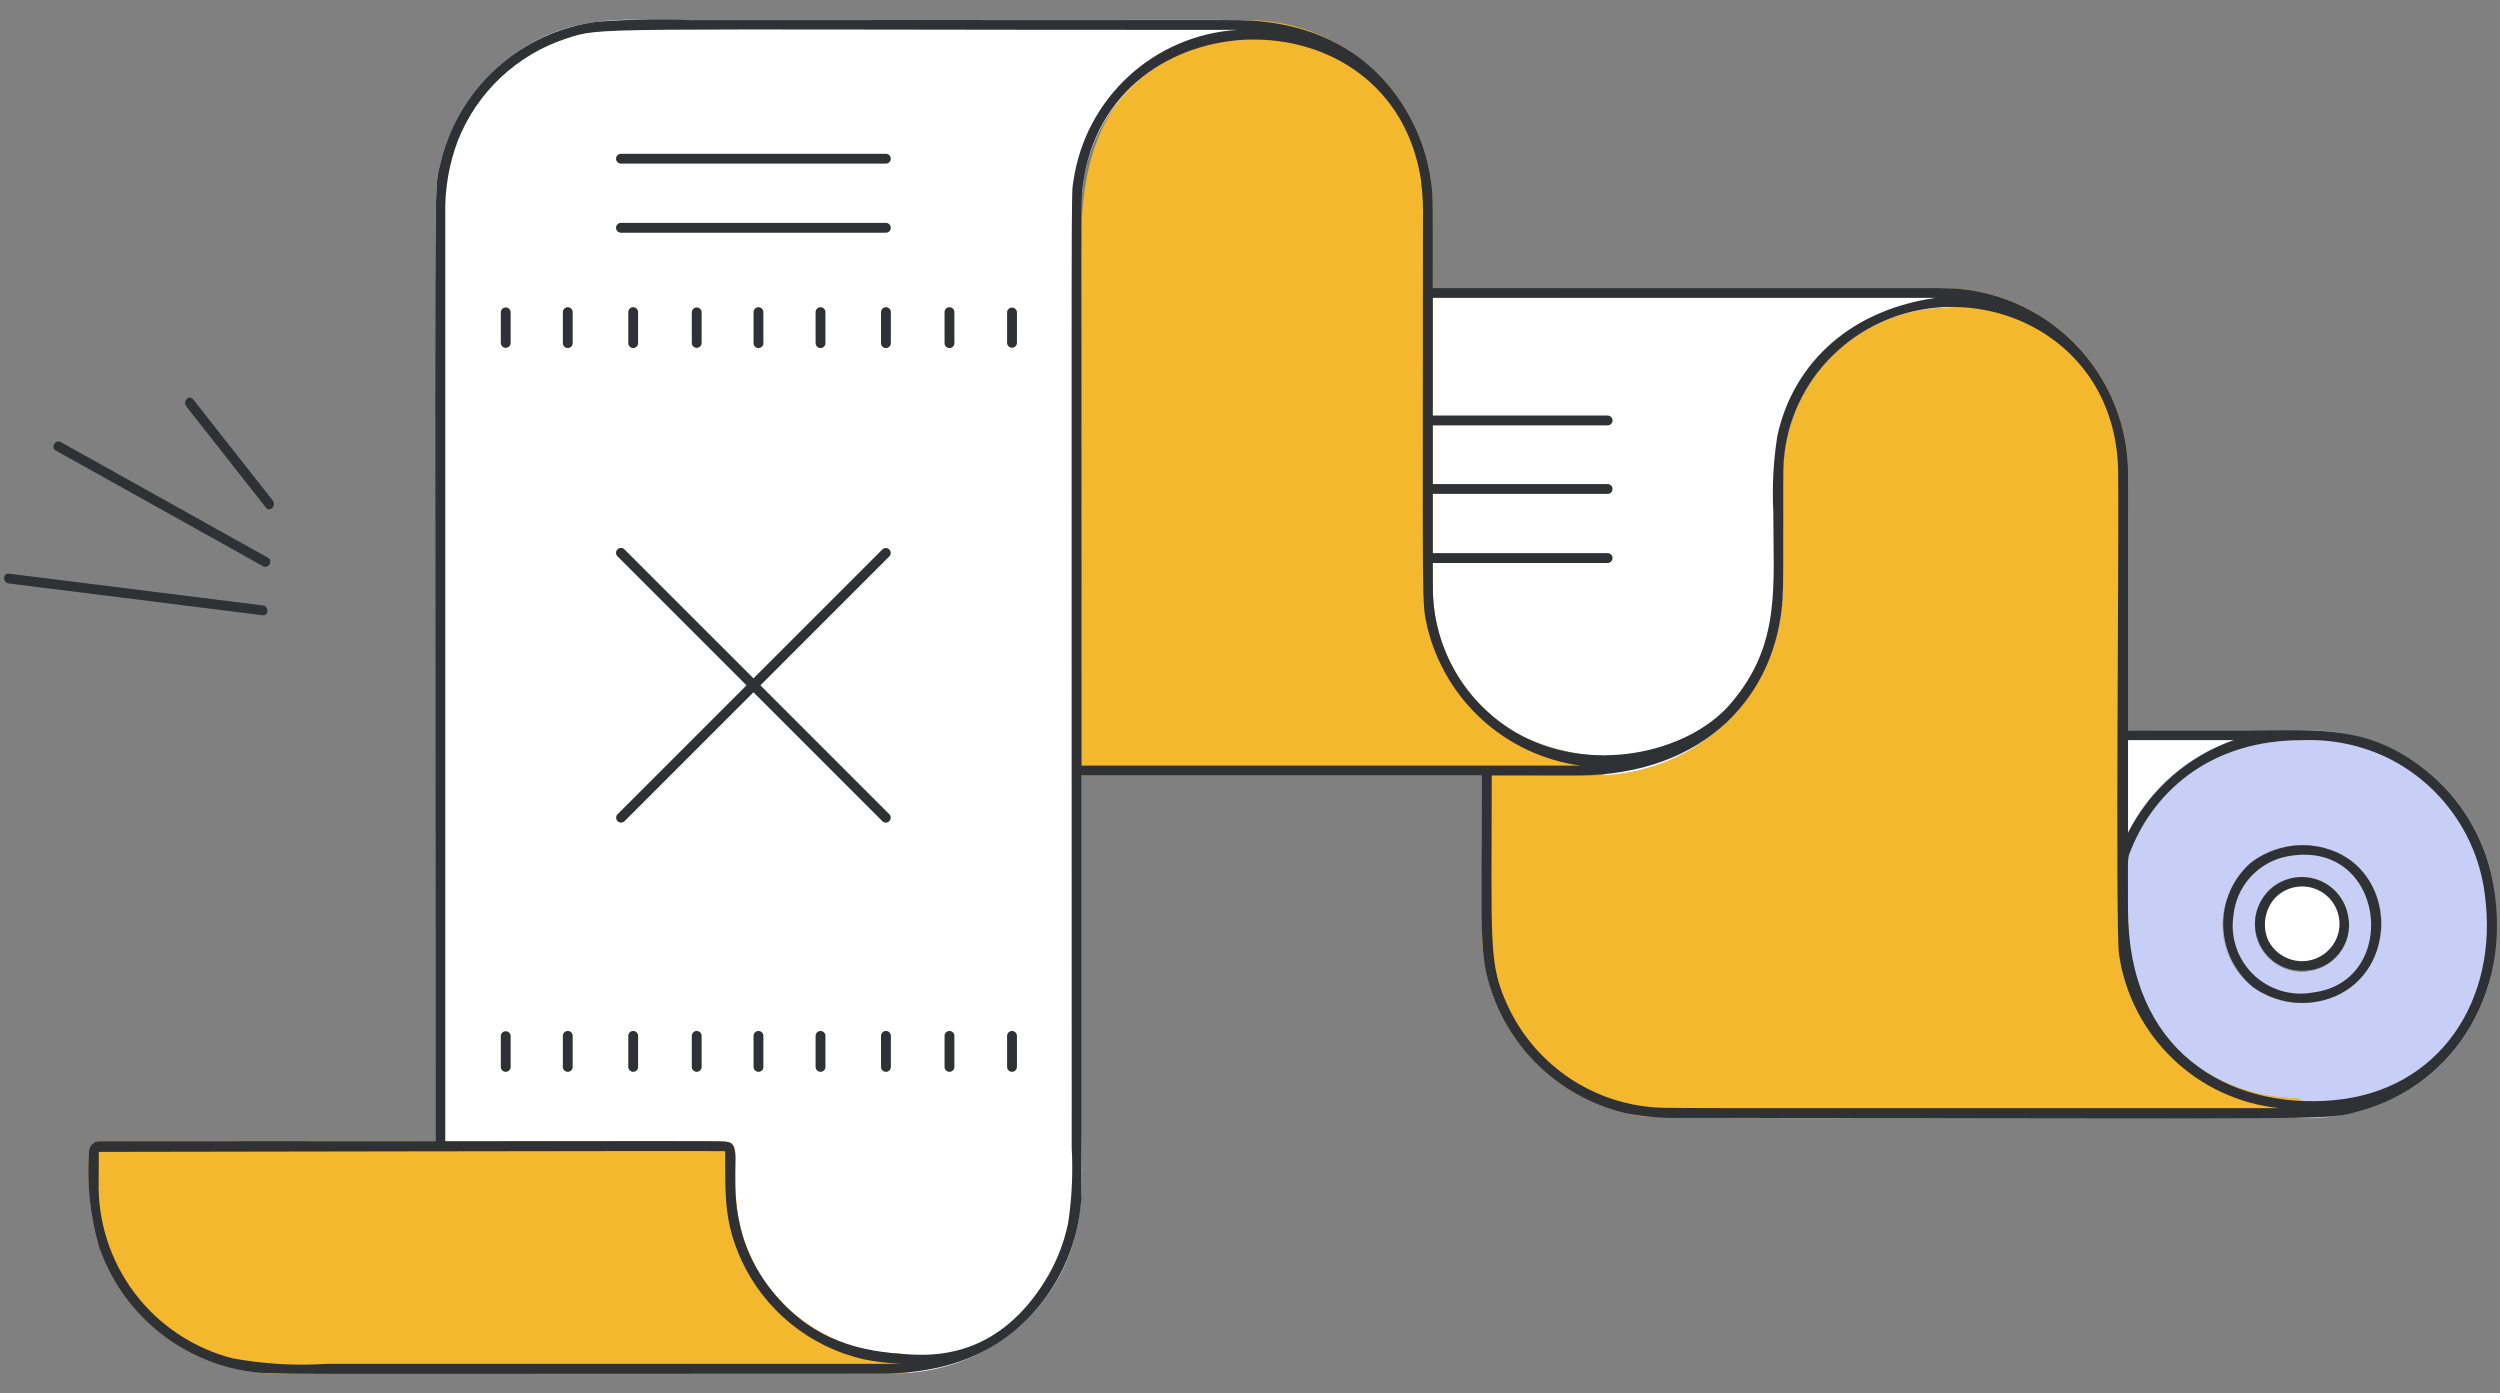 <svg width="122" height="68" viewBox="0 0 122 68" fill="none" xmlns="http://www.w3.org/2000/svg">
<rect x="0" y="0" width="122" height="68" fill="#808080" stroke="none"/>
<g id="page-not-found-1--Interface-page-not-found-1">
<g id="color">
<g id="group">
<path id="vector" d="M112.152 41.258C111.382 41.264 110.633 41.515 110.014 41.973C109.395 42.432 108.937 43.075 108.705 43.809C108.532 44.285 108.455 44.791 108.478 45.297C108.501 45.803 108.624 46.299 108.84 46.757C109.056 47.215 109.36 47.626 109.736 47.966C110.111 48.306 110.55 48.568 111.028 48.737C111.771 48.967 112.562 48.999 113.322 48.831C117.63 47.8 117.037 41.104 112.152 41.258ZM114.486 45.958C114.371 46.253 114.196 46.521 113.972 46.745C113.749 46.969 113.482 47.145 113.187 47.261C112.893 47.378 112.578 47.432 112.261 47.421C111.945 47.41 111.634 47.334 111.348 47.198C111.063 47.062 110.808 46.868 110.6 46.629C110.393 46.39 110.237 46.111 110.142 45.809C110.047 45.507 110.015 45.189 110.049 44.874C110.082 44.559 110.18 44.255 110.336 43.98C110.483 43.69 110.695 43.438 110.955 43.243C111.215 43.048 111.516 42.916 111.835 42.856C112.245 42.763 112.672 42.783 113.071 42.916C113.47 43.047 113.826 43.286 114.099 43.605C114.372 43.925 114.552 44.313 114.62 44.728C114.689 45.143 114.642 45.568 114.486 45.958Z" fill="#C8CFF7"/>
<path id="vector_2" d="M113.841 43.344C113.523 43.074 113.138 42.896 112.727 42.828C112.316 42.76 111.894 42.806 111.506 42.96C111.119 43.114 110.781 43.37 110.528 43.702C110.276 44.034 110.118 44.428 110.072 44.842C110.027 45.256 110.095 45.675 110.269 46.054C110.444 46.432 110.718 46.757 111.063 46.991C111.407 47.225 111.809 47.362 112.225 47.385C112.642 47.409 113.056 47.318 113.425 47.124C113.758 46.949 114.043 46.696 114.254 46.386C114.466 46.075 114.599 45.718 114.64 45.345C114.681 44.971 114.63 44.593 114.491 44.245C114.351 43.896 114.128 43.586 113.841 43.344Z" fill="white"/>
<path id="vector_3" d="M103.848 35.639V40.643C104.576 39.169 105.696 37.924 107.084 37.044C108.472 36.163 110.076 35.682 111.72 35.651C111.851 35.646 111.964 35.646 112.084 35.644C110.766 35.633 108.403 35.639 103.848 35.639Z" fill="white"/>
<path id="vector_4" d="M121.545 42.532C121.118 40.787 120.181 39.209 118.852 38C117.524 36.791 115.865 36.005 114.088 35.744C109.091 35.073 105.54 37.28 103.848 40.643C103.848 45.336 103.733 46.316 104.249 47.925C104.642 49.138 105.313 50.242 106.209 51.15C107.105 52.057 108.201 52.742 109.409 53.149C110.259 53.433 111.149 53.583 112.046 53.592C112.667 53.745 112.686 54.483 112.015 54.547C112.025 54.549 112.035 54.551 112.046 54.552C114.103 54.674 116.144 54.122 117.859 52.98C119.537 51.827 120.781 50.145 121.391 48.202C121.892 46.351 121.945 44.407 121.545 42.532ZM112.344 48.938C111.723 48.954 111.108 48.816 110.552 48.538C109.997 48.26 109.518 47.849 109.159 47.343C108.799 46.836 108.57 46.249 108.492 45.632C108.413 45.016 108.487 44.39 108.707 43.809C109.724 40.744 113.728 40.481 115.427 42.716C115.866 43.29 116.135 43.976 116.205 44.695C116.274 45.414 116.141 46.139 115.82 46.786C115.499 47.434 115.003 47.979 114.389 48.359C113.774 48.739 113.065 48.94 112.343 48.938H112.344Z" fill="#C8CFF7"/>
<path id="vector_5" d="M112.51 54.072C112.511 53.95 112.464 53.833 112.381 53.745C112.298 53.657 112.184 53.603 112.062 53.596C110.732 53.574 109.424 53.251 108.237 52.651C103.679 50.272 103.853 46.084 103.837 43.382C103.819 40.357 103.847 34.658 103.849 23.31C103.898 20.947 103.022 18.657 101.407 16.932C99.791 15.206 97.565 14.18 95.204 14.073C95.273 14.089 95.339 14.121 95.395 14.166C95.451 14.211 95.496 14.268 95.527 14.332C95.558 14.397 95.574 14.467 95.574 14.539C95.575 14.611 95.559 14.681 95.529 14.746C95.294 15.262 94.748 14.81 92.936 15.315C91.414 15.743 90.05 16.606 89.013 17.799C87.975 18.991 87.309 20.461 87.096 22.028C86.893 23.573 87.16 28.05 86.933 29.9C86.73 31.463 86.124 32.946 85.174 34.205C84.224 35.463 82.963 36.452 81.515 37.075C79.227 38.068 77.942 37.837 72.317 37.837C72.317 38.709 72.306 45.578 72.338 46.054C72.463 48.006 73.214 49.866 74.48 51.356C75.746 52.847 77.459 53.889 79.365 54.328C80.814 54.648 79.587 54.551 111.895 54.551C112.244 54.552 112.515 54.428 112.51 54.072Z" fill="#F3B82E"/>
<path id="vector_6" d="M95.084 14.061C94.44 14.047 90.802 14.057 69.919 14.057V28.505C69.889 29.987 70.26 31.45 70.995 32.738C71.73 34.026 72.8 35.09 74.092 35.818C75.355 36.468 76.745 36.833 78.165 36.887C78.285 36.899 78.397 36.957 78.475 37.049C78.554 37.14 78.595 37.259 78.589 37.38C78.583 37.5 78.531 37.614 78.444 37.698C78.357 37.782 78.242 37.829 78.121 37.83C78.129 37.83 78.134 37.834 78.142 37.834C80.221 37.772 82.216 37.003 83.798 35.654C85.381 34.305 86.456 32.457 86.846 30.414C87.243 28.34 86.871 23.907 87.078 22.135C87.297 20.354 88.1 18.696 89.363 17.42C90.625 16.145 92.275 15.324 94.054 15.087C95.041 14.959 95.355 15.134 95.526 14.746C95.561 14.672 95.576 14.591 95.571 14.509C95.566 14.428 95.54 14.349 95.496 14.28C95.452 14.212 95.391 14.155 95.319 14.117C95.246 14.079 95.166 14.059 95.084 14.061Z" fill="white"/>
<path id="vector_7" d="M78.117 36.88C76.778 36.858 75.461 36.528 74.27 35.915C72.93 35.204 71.814 34.135 71.046 32.826C70.277 31.518 69.887 30.023 69.918 28.506C69.918 8.761 69.945 9.725 69.847 8.953C69.58 6.758 68.52 4.737 66.868 3.269C65.215 1.801 63.083 0.986 60.872 0.979C61.576 1.162 61.494 1.928 60.692 1.962C60.264 1.954 59.837 1.993 59.418 2.077C55.674 2.756 52.826 5.503 52.779 11.347C52.755 14.451 52.779 21.37 52.779 37.839H77.657C78.041 37.839 78.46 37.889 78.569 37.492C78.589 37.421 78.592 37.347 78.578 37.275C78.565 37.203 78.535 37.135 78.492 37.076C78.448 37.017 78.392 36.969 78.327 36.935C78.262 36.901 78.19 36.882 78.117 36.88Z" fill="#F3B82E"/>
<path id="vector_8" d="M60.768 0.98C59.975 0.965 55.846 0.98 33.668 0.98C30.532 0.98 28.212 0.66 25.507 2.355C23.461 3.644 22.011 5.692 21.475 8.051C21.15 9.494 21.248 6.37 21.248 55.695H34.983C35.623 55.695 35.901 55.705 35.886 56.43C35.763 57.796 35.905 59.174 36.303 60.486C36.766 61.871 37.592 63.107 38.696 64.064C39.799 65.021 41.139 65.664 42.575 65.926C43.787 66.145 44.118 65.963 44.392 66.209C44.452 66.267 44.496 66.339 44.519 66.419C44.543 66.499 44.544 66.584 44.525 66.664C44.504 66.745 44.463 66.819 44.405 66.879C44.347 66.938 44.274 66.981 44.194 67.004C46.443 66.877 48.567 65.93 50.162 64.34C53.285 61.157 52.776 57.684 52.776 54.789C52.776 51.519 52.731 10.936 52.788 9.679C52.874 7.788 53.618 5.988 54.892 4.589C56.166 3.19 57.89 2.281 59.764 2.019C60.617 1.903 61.138 2.083 61.304 1.631C61.429 1.41 61.307 0.991 60.768 0.98Z" fill="white"/>
<path id="vector_9" d="M44.502 66.359C44.289 65.88 43.836 66.212 42.262 65.861C40.711 65.514 39.295 64.721 38.189 63.581C37.082 62.44 36.332 61.001 36.032 59.44C35.882 58.408 35.834 57.363 35.889 56.321C35.852 55.816 35.678 55.71 35.242 55.713C31.43 55.734 4.977 55.692 4.917 55.693C4.803 55.681 4.688 55.708 4.59 55.769C4.493 55.829 4.418 55.92 4.377 56.027C4.35 56.098 4.339 56.174 4.345 56.25C4.236 57.804 4.406 59.364 4.845 60.858C5.272 62.089 5.955 63.215 6.85 64.162C7.745 65.108 8.83 65.854 10.035 66.349C11.412 66.888 12.89 67.121 14.366 67.032C45.649 67.032 44.053 67.045 44.2 67.001C44.297 66.973 44.383 66.914 44.445 66.834C44.506 66.754 44.54 66.656 44.542 66.554C44.543 66.487 44.529 66.421 44.502 66.359Z" fill="#F3B82E"/>
</g>
</g>
<g id="line">
<g id="group_2">
<path id="vector_10" d="M2.722 21.987L12.834 27.63C13.104 27.78 13.346 27.366 13.076 27.215L2.965 21.573C2.696 21.422 2.452 21.84 2.722 21.987Z" fill="#303134"/>
<path id="vector_11" d="M0.429 28.473L12.82 30.024C13.126 30.063 13.123 29.582 12.82 29.544L0.429 27.993C0.123 27.955 0.125 28.435 0.429 28.473Z" fill="#303134"/>
<path id="vector_12" d="M12.975 24.771C13.167 25.014 13.504 24.672 13.315 24.432L9.425 19.485C9.233 19.242 8.897 19.585 9.085 19.825L12.975 24.771Z" fill="#303134"/>
<path id="vector_13" d="M113.928 48.632C116.983 47.335 116.913 42.817 113.989 41.574C113.308 41.285 112.561 41.183 111.827 41.28C111.093 41.377 110.398 41.668 109.814 42.124C109.388 42.506 109.049 42.975 108.821 43.5C108.593 44.025 108.48 44.593 108.491 45.165C108.502 45.737 108.636 46.3 108.883 46.816C109.131 47.332 109.487 47.789 109.926 48.155C110.497 48.57 111.165 48.831 111.865 48.915C112.566 48.998 113.276 48.901 113.928 48.632ZM112.871 48.433C112.35 48.53 111.813 48.5 111.306 48.346C110.798 48.192 110.335 47.919 109.955 47.549C109.576 47.179 109.29 46.723 109.123 46.22C108.956 45.717 108.912 45.181 108.995 44.657C109.065 43.973 109.35 43.329 109.808 42.816C110.267 42.304 110.876 41.95 111.548 41.805C116.424 40.812 117.215 47.905 112.87 48.433H112.871Z" fill="#303134"/>
<path id="vector_14" d="M114.596 44.712C114.523 44.277 114.326 43.872 114.029 43.546C113.731 43.22 113.347 42.986 112.92 42.874C112.493 42.761 112.043 42.774 111.624 42.91C111.204 43.047 110.833 43.302 110.555 43.645C110.277 43.987 110.104 44.403 110.056 44.842C110.009 45.281 110.089 45.724 110.287 46.118C110.485 46.512 110.792 46.841 111.173 47.064C111.553 47.288 111.99 47.398 112.43 47.379C112.758 47.374 113.08 47.297 113.375 47.154C113.67 47.011 113.929 46.805 114.136 46.551C114.342 46.297 114.49 46 114.57 45.682C114.649 45.365 114.658 45.033 114.596 44.712ZM114.104 45.565C114.029 45.834 113.893 46.083 113.707 46.291C113.521 46.5 113.289 46.664 113.031 46.77C112.772 46.876 112.492 46.921 112.213 46.902C111.934 46.883 111.663 46.801 111.421 46.662C111.096 46.476 110.836 46.195 110.676 45.857C110.534 45.516 110.493 45.142 110.558 44.778C110.622 44.415 110.788 44.077 111.038 43.805C111.321 43.517 111.692 43.331 112.092 43.276C112.493 43.221 112.9 43.3 113.25 43.501C113.601 43.702 113.875 44.014 114.029 44.387C114.184 44.761 114.21 45.175 114.104 45.565Z" fill="#303134"/>
<path id="vector_15" d="M121.544 42.532C121.029 40.451 119.797 38.617 118.066 37.353C115.412 35.407 113.186 35.639 109.908 35.639H103.849V23.313C103.873 22.1 103.654 20.895 103.204 19.769C102.754 18.643 102.083 17.618 101.231 16.756C100.379 15.893 99.362 15.21 98.242 14.747C97.121 14.284 95.919 14.05 94.707 14.059H69.92C69.92 9.899 69.937 9.651 69.849 8.954C69.691 7.692 69.273 6.476 68.621 5.384C67.036 2.733 64.315 0.987 60.254 0.981C54.411 0.97 33.668 0.981 33.668 0.981C32.163 0.918 30.656 0.945 29.154 1.06C27.311 1.295 25.585 2.092 24.211 3.342C22.837 4.593 21.881 6.237 21.474 8.05C21.154 9.486 21.248 6.35 21.248 55.694C21.248 55.694 5.324 55.688 4.913 55.694C4.799 55.683 4.684 55.709 4.587 55.77C4.489 55.83 4.414 55.921 4.373 56.028C4.346 56.099 4.335 56.176 4.341 56.252C4.232 57.806 4.402 59.368 4.841 60.863C5.38 62.418 6.326 63.8 7.583 64.863C8.839 65.926 10.358 66.631 11.981 66.904C13.309 67.105 12.113 67.036 42.882 67.036C45.724 67.036 48.221 66.323 50.165 64.341C51.619 62.857 52.525 60.923 52.735 58.856C52.809 58.098 52.779 60.332 52.779 37.84H72.315C72.315 45.803 72.157 46.565 72.822 48.482C73.331 49.929 74.198 51.224 75.341 52.246C76.485 53.269 77.868 53.986 79.363 54.331C80.26 54.503 81.173 54.578 82.086 54.554C114.854 54.566 113.439 54.686 115.126 54.23C119.802 52.963 122.865 48.208 121.544 42.532ZM109.018 36.119C106.775 36.904 104.922 38.525 103.848 40.645V36.119H109.018ZM69.919 27.473H78.452C78.516 27.473 78.577 27.447 78.622 27.402C78.667 27.357 78.692 27.296 78.692 27.233C78.692 27.169 78.667 27.108 78.622 27.063C78.577 27.018 78.516 26.993 78.452 26.993H69.919V24.102H78.452C78.516 24.102 78.577 24.076 78.622 24.032C78.667 23.986 78.692 23.925 78.692 23.862C78.692 23.798 78.667 23.737 78.622 23.692C78.577 23.647 78.516 23.622 78.452 23.622H69.919V20.758H78.452C78.516 20.758 78.577 20.733 78.622 20.688C78.667 20.643 78.692 20.582 78.692 20.518C78.692 20.455 78.667 20.394 78.622 20.349C78.577 20.304 78.516 20.278 78.452 20.278H69.919V14.537H94.448C89.942 15.195 87.409 18.057 86.729 21.306C86.539 22.523 86.475 23.758 86.537 24.989C86.537 28.669 86.921 31.474 84.442 34.351C82.324 36.806 77.483 37.814 73.946 35.734C72.721 35.011 71.706 33.981 71 32.745C70.295 31.509 69.924 30.111 69.924 28.688C69.923 28.624 69.919 27.777 69.919 27.472V27.473ZM15.99 66.554C14.441 66.657 12.886 66.567 11.36 66.289C9.45 65.8 7.763 64.678 6.574 63.106C5.385 61.534 4.764 59.605 4.814 57.634C4.814 57.25 4.822 56.212 4.822 56.212C4.822 56.212 35.254 56.157 35.318 56.174C35.414 56.198 35.392 56.174 35.392 56.29C35.392 58.332 35.334 59.635 36.178 61.491C36.735 62.697 37.56 63.76 38.591 64.598C39.621 65.436 40.829 66.028 42.123 66.328C42.723 66.455 43.334 66.529 43.948 66.546C43.702 66.56 45.379 66.554 15.99 66.554ZM52.385 8.817C52.262 9.693 52.299 6.806 52.299 56.019C52.367 57.248 52.308 58.482 52.123 59.699C51.915 60.693 51.535 61.643 50.999 62.506C48.835 65.995 46.022 66.17 44.552 66.104C41.896 65.983 39.735 65.4 37.86 63.224C37.576 62.897 37.32 62.549 37.092 62.182C35.504 59.608 35.974 57.327 35.876 56.3C35.826 55.788 35.655 55.724 35.325 55.709C34.571 55.672 31.904 55.694 21.729 55.694V10.453C21.703 9.232 21.91 8.017 22.338 6.874C22.8 5.703 23.513 4.649 24.428 3.787C25.344 2.924 26.438 2.273 27.633 1.882C29.425 1.297 28.386 1.459 60.367 1.459C58.395 1.586 56.526 2.386 55.073 3.725C53.62 5.064 52.671 6.862 52.385 8.817ZM52.779 37.361C52.779 8.145 52.738 9.841 52.854 8.975C54.083 -0.171 67.861 -0.584 69.339 8.751C69.428 9.452 69.461 10.158 69.439 10.863C69.439 30.091 69.363 29.312 69.657 30.62C70.081 32.363 71.019 33.938 72.35 35.14C73.681 36.342 75.343 37.116 77.12 37.361H52.779ZM80.447 54.015C78.982 53.857 77.583 53.324 76.384 52.468C75.185 51.612 74.226 50.462 73.599 49.128C72.624 47.041 72.797 46.2 72.797 37.841H76.948C83.324 37.841 86.708 33.816 86.988 29.23C87.087 27.747 86.971 23.489 87.049 22.478C87.198 20.52 88.059 18.685 89.468 17.318C94.332 12.598 103.196 15.299 103.366 22.938C103.417 25.223 103.224 45.21 103.406 46.554C103.685 48.5 104.606 50.297 106.023 51.66C107.439 53.023 109.27 53.874 111.225 54.078C79.26 54.074 81.362 54.099 80.447 54.014V54.015ZM113.848 53.695C108.702 54.133 103.855 51.279 103.846 44.386C103.846 41.656 103.801 41.944 103.993 41.466C105.209 38.445 108.059 36.11 112.322 36.122C113.789 36.058 115.25 36.363 116.569 37.009C117.837 37.645 118.929 38.584 119.747 39.743C120.566 40.902 121.085 42.245 121.26 43.653C121.951 48.78 119.067 53.249 113.848 53.692V53.695Z" fill="#303134"/>
<path id="vector_16" d="M24.439 50.551V52.065C24.439 52.129 24.465 52.19 24.51 52.235C24.555 52.28 24.616 52.305 24.68 52.305C24.744 52.305 24.805 52.28 24.85 52.235C24.895 52.19 24.92 52.129 24.92 52.065V50.551C24.918 50.505 24.902 50.461 24.876 50.423C24.849 50.386 24.812 50.357 24.769 50.34C24.727 50.322 24.68 50.318 24.634 50.327C24.589 50.336 24.548 50.357 24.514 50.389C24.47 50.432 24.443 50.489 24.439 50.551Z" fill="#303134"/>
<path id="vector_17" d="M27.467 50.551V52.065C27.467 52.096 27.473 52.127 27.485 52.157C27.497 52.186 27.515 52.212 27.537 52.235C27.559 52.257 27.586 52.275 27.615 52.287C27.644 52.299 27.676 52.305 27.707 52.305C27.739 52.305 27.77 52.299 27.799 52.287C27.829 52.275 27.855 52.257 27.878 52.235C27.9 52.213 27.918 52.186 27.93 52.157C27.942 52.127 27.948 52.096 27.947 52.065V50.551C27.947 50.487 27.922 50.426 27.877 50.381C27.832 50.336 27.771 50.311 27.707 50.311C27.644 50.311 27.583 50.336 27.538 50.381C27.493 50.426 27.467 50.487 27.467 50.551Z" fill="#303134"/>
<path id="vector_18" d="M30.66 50.551V52.065C30.66 52.096 30.666 52.127 30.678 52.157C30.69 52.186 30.707 52.212 30.73 52.235C30.752 52.257 30.778 52.275 30.808 52.287C30.837 52.299 30.868 52.305 30.9 52.305C30.931 52.305 30.963 52.299 30.992 52.287C31.021 52.275 31.048 52.257 31.07 52.235C31.092 52.213 31.11 52.186 31.122 52.157C31.134 52.127 31.14 52.096 31.14 52.065V50.551C31.14 50.487 31.114 50.426 31.069 50.381C31.024 50.336 30.963 50.311 30.9 50.311C30.836 50.311 30.775 50.336 30.73 50.381C30.685 50.426 30.66 50.487 30.66 50.551Z" fill="#303134"/>
<path id="vector_19" d="M33.76 50.551V52.065C33.76 52.128 33.785 52.19 33.83 52.235C33.875 52.28 33.936 52.305 34 52.305C34.064 52.305 34.125 52.28 34.17 52.235C34.215 52.19 34.24 52.128 34.24 52.065V50.551C34.24 50.487 34.215 50.426 34.17 50.381C34.125 50.336 34.064 50.311 34 50.311C33.936 50.311 33.875 50.336 33.83 50.381C33.785 50.426 33.76 50.487 33.76 50.551Z" fill="#303134"/>
<path id="vector_20" d="M36.773 50.551V52.065C36.773 52.096 36.779 52.127 36.791 52.157C36.803 52.186 36.821 52.212 36.843 52.235C36.866 52.257 36.892 52.275 36.921 52.287C36.951 52.299 36.982 52.305 37.013 52.305C37.045 52.305 37.076 52.299 37.106 52.287C37.135 52.275 37.161 52.257 37.184 52.235C37.206 52.213 37.224 52.186 37.236 52.157C37.248 52.127 37.254 52.096 37.253 52.065V50.551C37.253 50.487 37.228 50.426 37.183 50.381C37.138 50.336 37.077 50.311 37.013 50.311C36.95 50.311 36.889 50.336 36.844 50.381C36.799 50.426 36.773 50.487 36.773 50.551Z" fill="#303134"/>
<path id="vector_21" d="M39.801 50.551V52.065C39.801 52.096 39.807 52.127 39.819 52.157C39.831 52.186 39.849 52.212 39.871 52.235C39.894 52.257 39.92 52.275 39.949 52.287C39.978 52.299 40.01 52.305 40.041 52.305C40.073 52.305 40.104 52.299 40.133 52.287C40.163 52.275 40.189 52.257 40.212 52.235C40.234 52.213 40.252 52.186 40.264 52.157C40.276 52.127 40.282 52.096 40.281 52.065V50.551C40.281 50.487 40.256 50.426 40.211 50.381C40.166 50.336 40.105 50.311 40.041 50.311C39.978 50.311 39.917 50.336 39.872 50.381C39.827 50.426 39.801 50.487 39.801 50.551Z" fill="#303134"/>
<path id="vector_22" d="M42.994 50.551V52.065C42.993 52.096 43 52.127 43.012 52.157C43.024 52.186 43.041 52.212 43.064 52.235C43.086 52.257 43.112 52.275 43.142 52.287C43.171 52.299 43.202 52.305 43.234 52.305C43.265 52.305 43.297 52.299 43.326 52.287C43.355 52.275 43.381 52.257 43.404 52.235C43.426 52.212 43.444 52.186 43.456 52.157C43.468 52.127 43.474 52.096 43.474 52.065V50.551C43.474 50.487 43.448 50.426 43.403 50.381C43.358 50.336 43.297 50.311 43.234 50.311C43.17 50.311 43.109 50.336 43.064 50.381C43.019 50.426 42.994 50.487 42.994 50.551Z" fill="#303134"/>
<path id="vector_23" d="M46.574 52.065V50.551C46.574 50.487 46.548 50.426 46.504 50.381C46.459 50.336 46.397 50.311 46.334 50.311C46.27 50.311 46.209 50.336 46.164 50.381C46.119 50.426 46.094 50.487 46.094 50.551V52.065C46.094 52.096 46.1 52.127 46.112 52.157C46.124 52.186 46.141 52.212 46.164 52.235C46.186 52.257 46.212 52.275 46.242 52.287C46.271 52.299 46.302 52.305 46.334 52.305C46.365 52.305 46.397 52.299 46.426 52.287C46.455 52.275 46.481 52.257 46.504 52.235C46.526 52.212 46.544 52.186 46.556 52.157C46.568 52.127 46.574 52.096 46.574 52.065Z" fill="#303134"/>
<path id="vector_24" d="M49.626 52.065V50.551C49.626 50.487 49.601 50.426 49.556 50.381C49.511 50.336 49.45 50.311 49.386 50.311C49.322 50.311 49.261 50.336 49.216 50.381C49.171 50.426 49.146 50.487 49.146 50.551V52.065C49.146 52.128 49.171 52.189 49.216 52.234C49.261 52.279 49.322 52.305 49.386 52.305C49.45 52.305 49.511 52.279 49.556 52.234C49.601 52.189 49.626 52.128 49.626 52.065Z" fill="#303134"/>
<path id="vector_25" d="M24.439 15.232V16.746C24.443 16.808 24.469 16.866 24.514 16.908C24.559 16.951 24.618 16.974 24.68 16.974C24.741 16.974 24.801 16.951 24.846 16.908C24.89 16.866 24.917 16.808 24.92 16.746V15.232C24.917 15.17 24.89 15.112 24.846 15.07C24.801 15.027 24.741 15.004 24.68 15.004C24.618 15.004 24.559 15.027 24.514 15.07C24.469 15.112 24.443 15.17 24.439 15.232Z" fill="#303134"/>
<path id="vector_26" d="M27.467 15.232V16.746C27.467 16.81 27.493 16.871 27.538 16.916C27.583 16.961 27.644 16.986 27.707 16.986C27.771 16.986 27.832 16.961 27.877 16.916C27.922 16.871 27.947 16.81 27.947 16.746V15.232C27.947 15.168 27.922 15.107 27.877 15.062C27.832 15.017 27.771 14.992 27.707 14.992C27.644 14.992 27.583 15.017 27.538 15.062C27.493 15.107 27.467 15.168 27.467 15.232Z" fill="#303134"/>
<path id="vector_27" d="M30.66 15.232V16.746C30.66 16.81 30.685 16.871 30.73 16.916C30.775 16.961 30.836 16.986 30.9 16.986C30.963 16.986 31.024 16.961 31.069 16.916C31.114 16.871 31.14 16.81 31.14 16.746V15.232C31.14 15.168 31.114 15.107 31.069 15.062C31.024 15.017 30.963 14.992 30.9 14.992C30.836 14.992 30.775 15.017 30.73 15.062C30.685 15.107 30.66 15.168 30.66 15.232Z" fill="#303134"/>
<path id="vector_28" d="M33.76 15.232V16.746C33.763 16.808 33.79 16.866 33.834 16.908C33.879 16.951 33.938 16.974 34 16.974C34.062 16.974 34.121 16.951 34.166 16.908C34.211 16.866 34.237 16.808 34.24 16.746V15.232C34.237 15.17 34.211 15.112 34.166 15.07C34.121 15.027 34.062 15.004 34 15.004C33.938 15.004 33.879 15.027 33.834 15.07C33.79 15.112 33.763 15.17 33.76 15.232Z" fill="#303134"/>
<path id="vector_29" d="M36.773 15.232V16.746C36.773 16.81 36.799 16.871 36.844 16.916C36.889 16.961 36.95 16.986 37.013 16.986C37.077 16.986 37.138 16.961 37.183 16.916C37.228 16.871 37.253 16.81 37.253 16.746V15.232C37.253 15.168 37.228 15.107 37.183 15.062C37.138 15.017 37.077 14.992 37.013 14.992C36.95 14.992 36.889 15.017 36.844 15.062C36.799 15.107 36.773 15.168 36.773 15.232Z" fill="#303134"/>
<path id="vector_30" d="M39.801 15.232V16.746C39.801 16.81 39.827 16.871 39.872 16.916C39.917 16.961 39.978 16.986 40.041 16.986C40.105 16.986 40.166 16.961 40.211 16.916C40.256 16.871 40.281 16.81 40.281 16.746V15.232C40.281 15.168 40.256 15.107 40.211 15.062C40.166 15.017 40.105 14.992 40.041 14.992C39.978 14.992 39.917 15.017 39.872 15.062C39.827 15.107 39.801 15.168 39.801 15.232Z" fill="#303134"/>
<path id="vector_31" d="M42.994 15.232V16.746C42.994 16.81 43.019 16.871 43.064 16.916C43.109 16.961 43.17 16.986 43.234 16.986C43.297 16.986 43.358 16.961 43.403 16.916C43.448 16.871 43.474 16.81 43.474 16.746V15.232C43.474 15.168 43.448 15.107 43.403 15.062C43.358 15.017 43.297 14.992 43.234 14.992C43.17 14.992 43.109 15.017 43.064 15.062C43.019 15.107 42.994 15.168 42.994 15.232Z" fill="#303134"/>
<path id="vector_32" d="M46.574 16.746V15.232C46.574 15.168 46.548 15.107 46.504 15.062C46.458 15.017 46.397 14.992 46.334 14.992C46.27 14.992 46.209 15.017 46.164 15.062C46.119 15.107 46.094 15.168 46.094 15.232V16.746C46.094 16.81 46.119 16.871 46.164 16.916C46.209 16.961 46.27 16.986 46.334 16.986C46.397 16.986 46.458 16.961 46.504 16.916C46.548 16.871 46.574 16.81 46.574 16.746Z" fill="#303134"/>
<path id="vector_33" d="M49.626 16.746V15.232C49.622 15.171 49.594 15.115 49.55 15.073C49.505 15.032 49.447 15.009 49.386 15.009C49.325 15.009 49.267 15.032 49.222 15.073C49.178 15.115 49.15 15.171 49.146 15.232V16.746C49.15 16.807 49.178 16.864 49.222 16.905C49.267 16.946 49.325 16.969 49.386 16.969C49.447 16.969 49.505 16.946 49.55 16.905C49.594 16.864 49.622 16.807 49.626 16.746Z" fill="#303134"/>
<path id="vector_34" d="M43.403 39.739L37.108 33.444L43.403 27.148C43.446 27.103 43.469 27.043 43.468 26.98C43.467 26.918 43.441 26.859 43.398 26.815C43.353 26.771 43.294 26.746 43.232 26.745C43.17 26.744 43.11 26.767 43.064 26.809L36.769 33.104L30.472 26.808C30.45 26.786 30.423 26.768 30.394 26.756C30.365 26.744 30.334 26.738 30.302 26.738C30.271 26.738 30.24 26.744 30.21 26.756C30.181 26.769 30.155 26.786 30.133 26.809C30.11 26.831 30.093 26.857 30.081 26.887C30.069 26.916 30.062 26.947 30.062 26.979C30.062 27.01 30.069 27.041 30.081 27.07C30.093 27.099 30.111 27.126 30.133 27.148L36.429 33.444L30.133 39.739C30.091 39.785 30.067 39.845 30.069 39.907C30.07 39.969 30.095 40.029 30.139 40.073C30.183 40.117 30.242 40.142 30.304 40.143C30.366 40.144 30.427 40.121 30.472 40.079L36.769 33.783L43.064 40.079C43.11 40.121 43.17 40.144 43.232 40.143C43.294 40.142 43.353 40.117 43.398 40.073C43.441 40.029 43.467 39.969 43.468 39.907C43.469 39.845 43.446 39.785 43.403 39.739Z" fill="#303134"/>
<path id="vector_35" d="M30.302 11.356H43.23C43.294 11.356 43.355 11.331 43.4 11.286C43.445 11.241 43.471 11.18 43.471 11.116C43.471 11.053 43.445 10.992 43.4 10.947C43.355 10.902 43.294 10.876 43.23 10.876H30.302C30.239 10.876 30.178 10.902 30.133 10.947C30.088 10.992 30.062 11.053 30.062 11.116C30.062 11.18 30.088 11.241 30.133 11.286C30.178 11.331 30.239 11.356 30.302 11.356Z" fill="#303134"/>
<path id="vector_36" d="M30.302 7.985H43.23C43.294 7.985 43.355 7.959 43.4 7.914C43.445 7.869 43.471 7.808 43.471 7.745C43.471 7.681 43.445 7.62 43.4 7.575C43.355 7.53 43.294 7.505 43.23 7.505H30.302C30.239 7.505 30.178 7.53 30.133 7.575C30.088 7.62 30.062 7.681 30.062 7.745C30.062 7.808 30.088 7.869 30.133 7.914C30.178 7.959 30.239 7.985 30.302 7.985Z" fill="#303134"/>
</g>
</g>
</g>
</svg>
